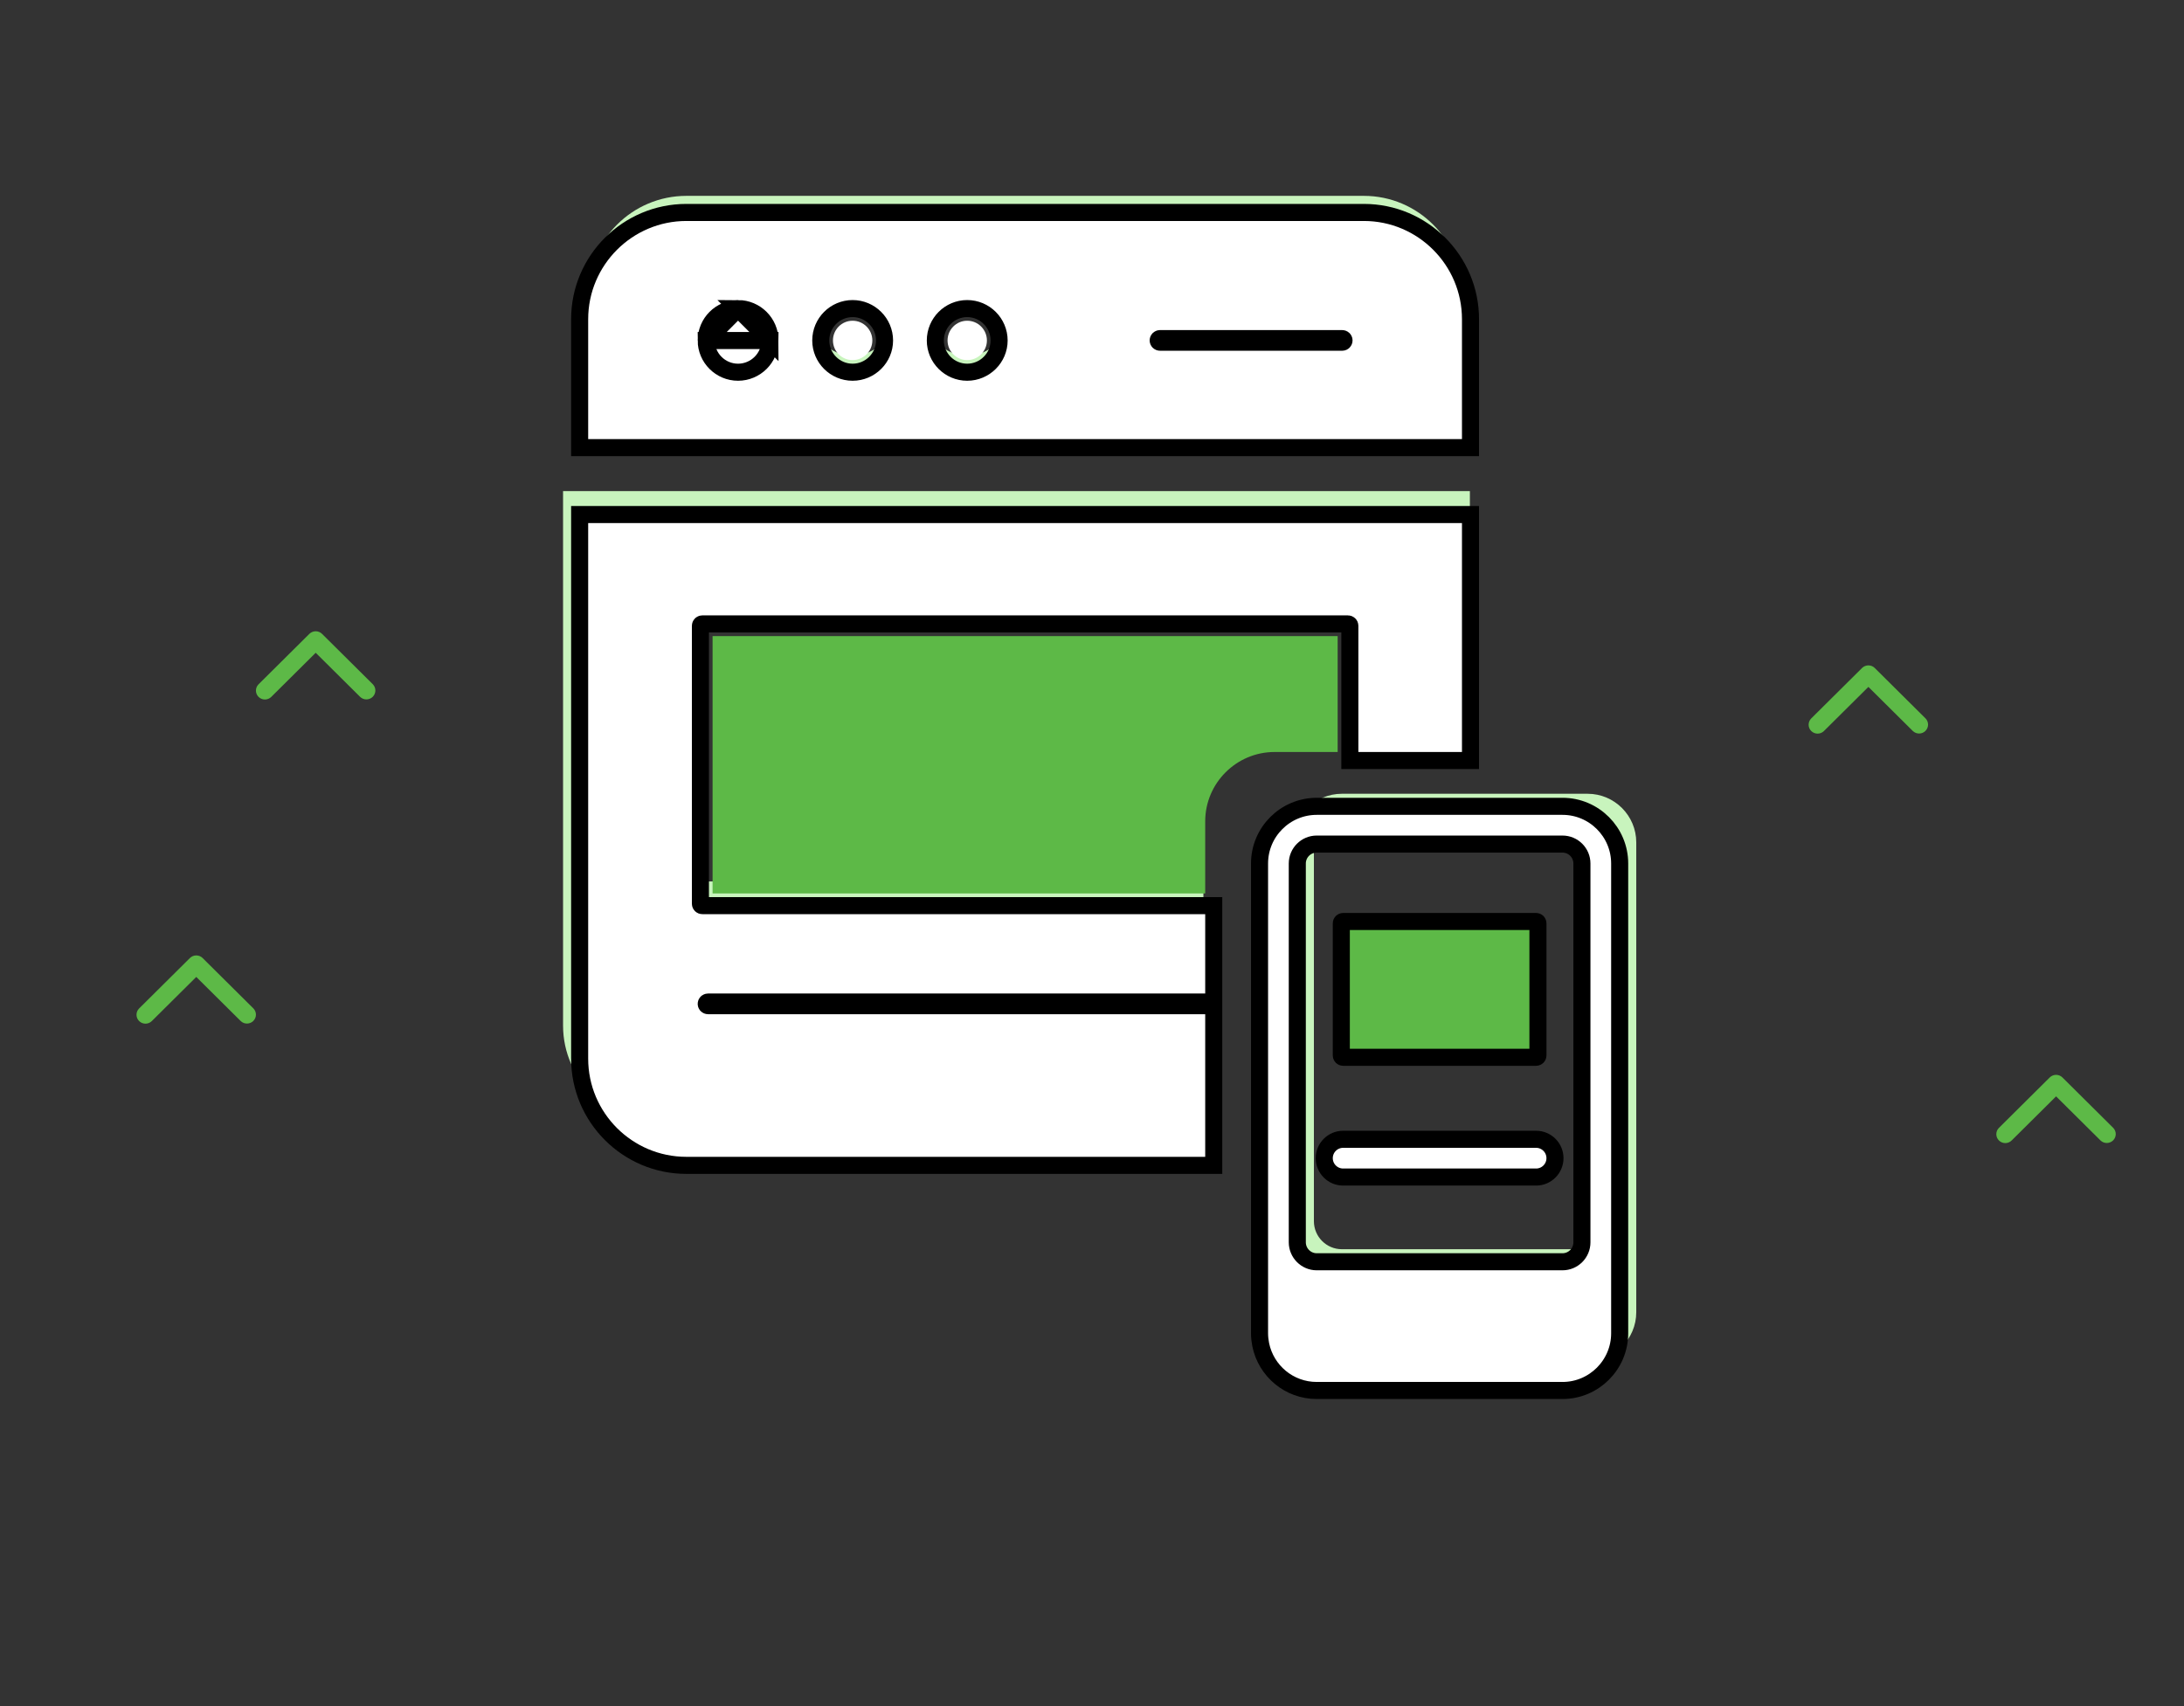<svg width="128" height="100" viewBox="0 0 128 100" fill="none" xmlns="http://www.w3.org/2000/svg">
<rect x="0" y="0" width="128" height="100" fill="#333333" stroke="none"/>
<path d="M8.154 59.847C8.253 59.945 8.387 60 8.526 60C8.666 60 8.8 59.945 8.898 59.847L11.503 57.261L14.108 59.847C14.207 59.942 14.34 59.995 14.478 59.994C14.616 59.992 14.748 59.938 14.846 59.841C14.943 59.744 14.999 59.613 15 59.476C15.001 59.339 14.948 59.207 14.852 59.108L11.875 56.153C11.777 56.055 11.643 56 11.503 56C11.364 56 11.23 56.055 11.131 56.153L8.154 59.108C8.055 59.206 8 59.339 8 59.478C8 59.616 8.055 59.749 8.154 59.847Z" fill="#5DB947"/>
<path d="M15.154 40.847C15.253 40.945 15.387 41 15.526 41C15.666 41 15.8 40.945 15.898 40.847L18.503 38.261L21.108 40.847C21.207 40.942 21.34 40.995 21.478 40.994C21.616 40.992 21.748 40.938 21.846 40.841C21.943 40.744 21.999 40.613 22 40.476C22.001 40.339 21.948 40.207 21.852 40.108L18.875 37.153C18.777 37.055 18.643 37 18.503 37C18.364 37 18.23 37.055 18.131 37.153L15.154 40.108C15.055 40.206 15 40.339 15 40.478C15 40.616 15.055 40.749 15.154 40.847Z" fill="#5DB947"/>
<path d="M106.154 42.847C106.253 42.945 106.387 43 106.526 43C106.666 43 106.8 42.945 106.898 42.847L109.503 40.261L112.108 42.847C112.207 42.942 112.34 42.995 112.478 42.994C112.616 42.992 112.748 42.938 112.846 42.841C112.943 42.744 112.999 42.613 113 42.476C113.001 42.339 112.948 42.207 112.852 42.108L109.875 39.153C109.777 39.055 109.643 39 109.503 39C109.364 39 109.23 39.055 109.131 39.153L106.154 42.108C106.055 42.206 106 42.339 106 42.478C106 42.616 106.055 42.749 106.154 42.847Z" fill="#5DB947"/>
<path d="M117.154 66.847C117.253 66.945 117.387 67 117.526 67C117.666 67 117.8 66.945 117.898 66.847L120.503 64.261L123.108 66.847C123.207 66.942 123.34 66.995 123.478 66.994C123.616 66.993 123.748 66.938 123.846 66.841C123.943 66.744 123.999 66.613 124 66.476C124.001 66.339 123.948 66.207 123.852 66.108L120.875 63.153C120.777 63.055 120.643 63 120.503 63C120.364 63 120.23 63.055 120.131 63.153L117.154 66.108C117.055 66.206 117 66.339 117 66.478C117 66.616 117.055 66.749 117.154 66.847Z" fill="#5DB947"/>
<path d="M93.048 46.525H78.642C77.071 46.525 75.791 47.805 75.791 49.376V76.913C75.791 77.114 75.816 77.302 75.852 77.49C76.119 78.788 77.265 79.764 78.642 79.764H93.048C93.836 79.764 94.546 79.443 95.061 78.927C95.577 78.412 95.898 77.702 95.898 76.914V49.376C95.899 47.805 94.619 46.525 93.048 46.525ZM94.685 71.582C94.685 72.486 93.951 73.22 93.048 73.22H78.642C77.739 73.22 77.011 72.486 77.005 71.588V49.376C77.005 48.472 77.739 47.739 78.642 47.739H93.048C93.951 47.739 94.685 48.472 94.685 49.376V71.582Z" fill="#C8F4BD"/>
<path d="M39.307 51.059V34.791C39.307 34.457 39.591 34.185 39.937 34.185H79.216C79.563 34.185 79.846 34.457 79.846 34.791V42.177H86.147V28.784H33V60.117C33 63.29 35.682 65.863 38.974 65.863H70.529V57.52H40.289C39.943 57.52 39.66 57.248 39.66 56.914C39.66 56.575 39.943 56.309 40.289 56.309H70.529V51.665H39.937C39.591 51.665 39.307 51.392 39.307 51.059Z" fill="#C8F4BD"/>
<path d="M85.683 17.237C85.683 14.064 83.105 11.48 79.933 11.48H40.228C37.056 11.48 34.472 14.064 34.472 17.237V24.267H85.683L85.683 17.237ZM43.255 20.846C41.951 20.846 40.89 19.784 40.89 18.486C40.89 17.176 41.951 16.115 43.255 16.115C44.559 16.115 45.627 17.176 45.627 18.486C45.627 19.784 44.559 20.846 43.255 20.846ZM49.969 20.846C48.666 20.846 47.604 19.784 47.604 18.486C47.604 17.176 48.666 16.115 49.969 16.115C51.273 16.115 52.341 17.176 52.341 18.486C52.341 19.784 51.273 20.846 49.969 20.846ZM56.684 20.846C55.38 20.846 54.318 19.784 54.318 18.486C54.318 17.176 55.38 16.115 56.684 16.115C57.988 16.115 59.056 17.176 59.056 18.486C59.056 19.784 57.988 20.846 56.684 20.846ZM78.665 19.087H67.984C67.65 19.087 67.377 18.814 67.377 18.48C67.377 18.146 67.65 17.874 67.984 17.874H78.665C78.999 17.874 79.272 18.146 79.272 18.48C79.272 18.814 78.999 19.087 78.665 19.087Z" fill="#C8F4BD"/>
<path d="M43.253 18.799C42.619 18.799 42.103 19.318 42.103 19.956C42.103 20.59 42.619 21.106 43.253 21.106C43.891 21.106 44.41 20.59 44.41 19.956C44.41 19.318 43.891 18.799 43.253 18.799Z" fill="white"/>
<path d="M41.39 19.958C41.39 20.979 42.226 21.817 43.255 21.817C44.285 21.817 45.127 20.977 45.127 19.958H41.39ZM41.39 19.958C41.39 18.923 42.228 18.087 43.255 18.087M41.39 19.958L43.255 18.087M43.255 18.087C44.284 18.087 45.127 18.925 45.127 19.958L43.255 18.087ZM33.972 25.738V26.238H34.472H85.683H86.183L86.183 25.738L86.183 18.709C86.183 15.261 83.382 12.452 79.933 12.452H40.228C36.78 12.452 33.972 15.26 33.972 18.709V25.738ZM49.969 21.817C48.941 21.817 48.104 20.979 48.104 19.958C48.104 18.923 48.942 18.087 49.969 18.087C50.998 18.087 51.841 18.925 51.841 19.958C51.841 20.977 51 21.817 49.969 21.817ZM56.684 21.817C55.655 21.817 54.818 20.979 54.818 19.958C54.818 18.923 55.657 18.087 56.684 18.087C57.713 18.087 58.556 18.925 58.556 19.958C58.556 20.977 57.714 21.817 56.684 21.817ZM78.665 20.059H67.984C67.927 20.059 67.877 20.009 67.877 19.952C67.877 19.895 67.927 19.846 67.984 19.846H78.665C78.723 19.846 78.772 19.895 78.772 19.952C78.772 20.009 78.723 20.059 78.665 20.059Z" fill="white" stroke="black"/>
<path d="M49.968 18.799C49.334 18.799 48.818 19.318 48.818 19.956C48.818 20.59 49.334 21.106 49.968 21.106C50.607 21.106 51.126 20.59 51.126 19.956C51.126 19.318 50.607 18.799 49.968 18.799Z" fill="white"/>
<path d="M79.112 44.077V44.577H79.612H85.683H86.183V44.077V30.66V30.16H85.683H34.472H33.972V30.66V62.048C33.972 65.503 36.78 68.305 40.228 68.305H70.635H71.135V67.805V59.446V58.946H70.635H41.496C41.438 58.946 41.389 58.897 41.389 58.84C41.389 58.78 41.435 58.733 41.496 58.733H70.635H71.135V58.233V53.581V53.081H70.635H41.156C41.099 53.081 41.05 53.032 41.05 52.974V36.677C41.05 36.619 41.099 36.57 41.156 36.57H79.005C79.062 36.57 79.112 36.619 79.112 36.677V44.077Z" fill="white" stroke="black"/>
<path d="M78.398 44.077V37.283H41.763V52.368H70.635V48.141C70.635 45.902 72.461 44.077 74.699 44.077H78.398Z" fill="#5DB947"/>
<path d="M56.684 18.799C56.05 18.799 55.534 19.318 55.534 19.956C55.534 20.59 56.05 21.106 56.684 21.106C57.322 21.106 57.841 20.59 57.841 19.956C57.841 19.318 57.322 18.799 56.684 18.799Z" fill="white"/>
<path d="M73.889 78.821L73.889 78.821L73.89 78.826C74.204 80.351 75.55 81.5 77.17 81.5H91.576C92.504 81.5 93.338 81.121 93.943 80.517C94.547 79.912 94.926 79.077 94.926 78.149V50.612C94.926 50.612 94.926 50.612 94.926 50.612C94.926 48.765 93.423 47.261 91.576 47.261H77.17C75.323 47.261 73.819 48.765 73.819 50.612V78.149C73.819 78.391 73.849 78.612 73.889 78.821ZM92.713 72.818C92.713 73.445 92.203 73.956 91.576 73.956H77.17C76.545 73.956 76.037 73.447 76.032 72.822V50.612C76.032 49.984 76.543 49.474 77.17 49.474H91.576C92.203 49.474 92.713 49.984 92.713 50.612V72.818Z" fill="white" stroke="black"/>
<path d="M78.717 54.011H90.029C90.087 54.011 90.136 54.06 90.136 54.118V61.864C90.136 61.921 90.087 61.97 90.029 61.97H78.717C78.66 61.97 78.611 61.921 78.611 61.864V54.118C78.611 54.061 78.66 54.011 78.717 54.011Z" fill="#5DB947" stroke="black"/>
<path d="M91.134 67.883V67.883C91.134 67.272 90.638 66.777 90.027 66.777H78.719C78.108 66.777 77.612 67.272 77.612 67.883C77.612 68.495 78.108 68.99 78.719 68.99H90.027C90.638 68.99 91.134 68.495 91.134 67.883Z" fill="white" stroke="black"/>
</svg>
